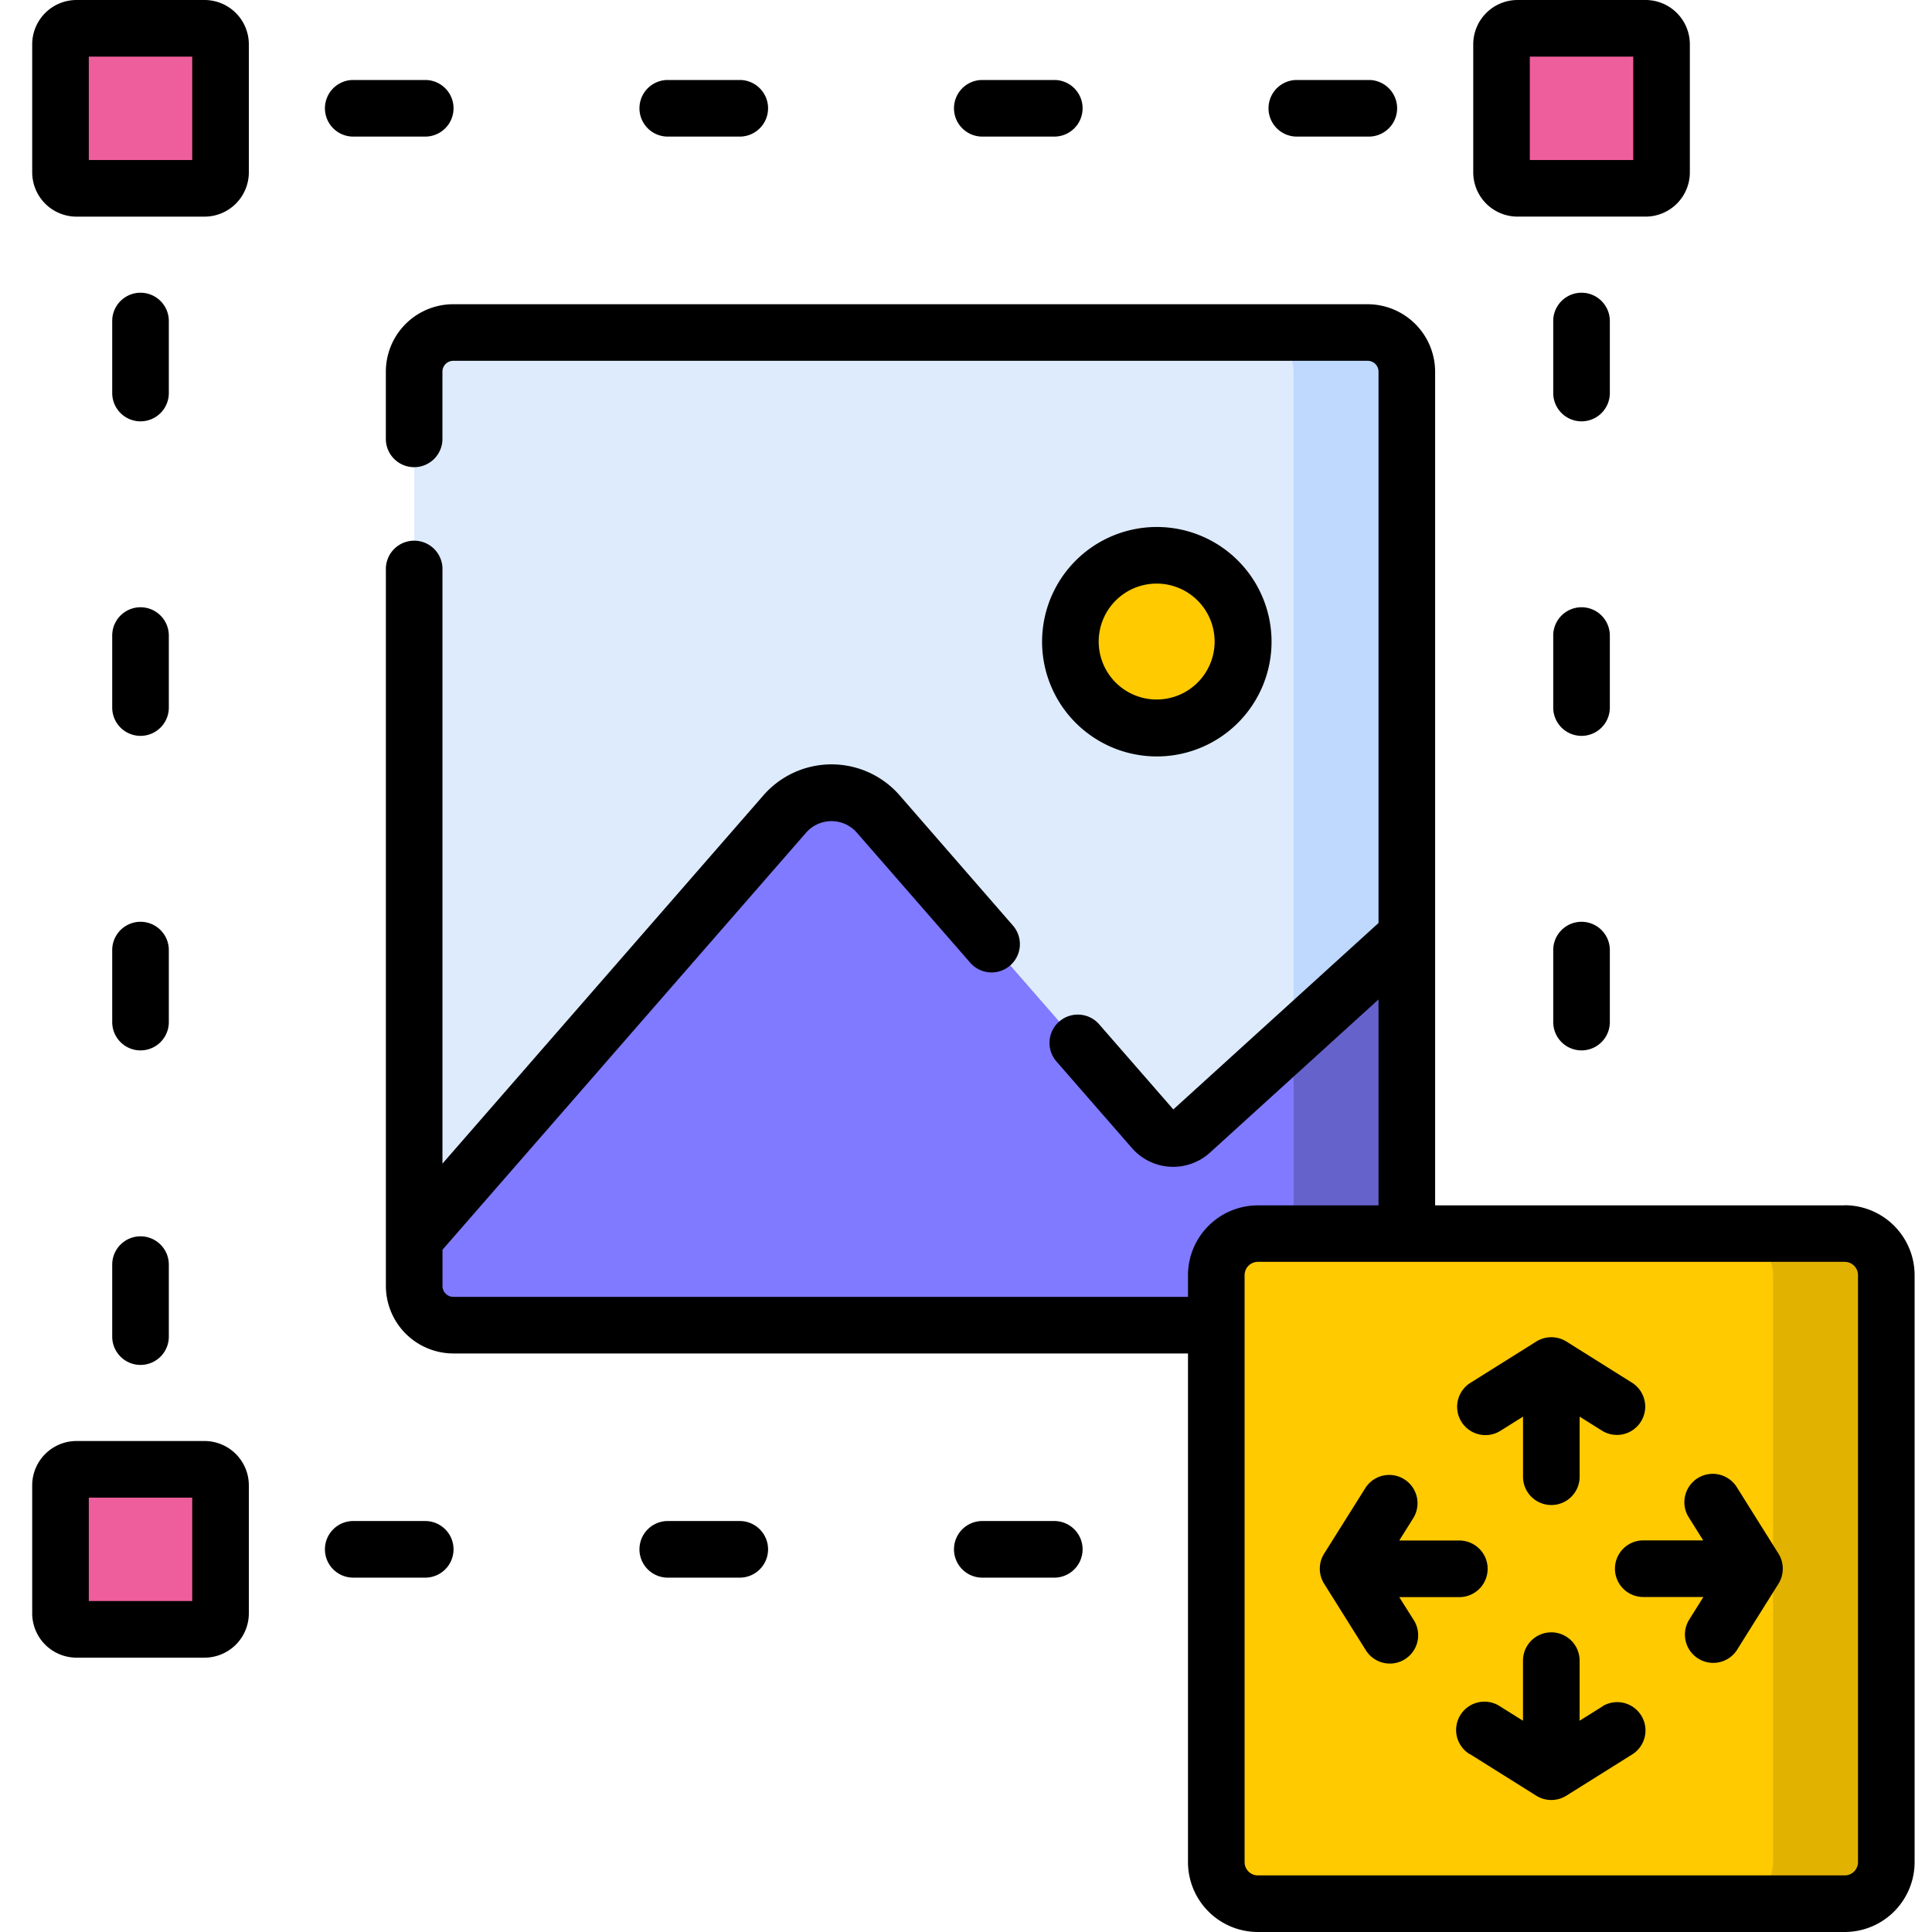 <svg xmlns="http://www.w3.org/2000/svg" xmlns:xlink="http://www.w3.org/1999/xlink" width="60" height="60" viewBox="0 0 60 60">
  <defs>
    <clipPath id="clip-path">
      <rect id="Rectángulo_402800" data-name="Rectángulo 402800" width="58.46" height="60" fill="none"/>
    </clipPath>
  </defs>
  <g id="Grupo_1102727" data-name="Grupo 1102727" transform="translate(-769.667 -2698)">
    <rect id="Rectángulo_402780" data-name="Rectángulo 402780" width="60" height="60" transform="translate(769.667 2698)" fill="none"/>
    <g id="Grupo_1102720" data-name="Grupo 1102720" transform="translate(770.667 2698)">
      <g id="Grupo_1102719" data-name="Grupo 1102719" clip-path="url(#clip-path)">
        <rect id="Rectángulo_402796" data-name="Rectángulo 402796" width="30.827" height="30.827" rx="1.214" transform="translate(11.863 10.326)" fill="#ddebfd"/>
        <path id="Trazado_875347" data-name="Trazado 875347" d="M41.476,10.326H37.96a1.214,1.214,0,0,1,1.214,1.214v28.4a1.213,1.213,0,0,1-1.214,1.214h3.516a1.213,1.213,0,0,0,1.214-1.214V11.54a1.214,1.214,0,0,0-1.214-1.214" fill="#bed9fd"/>
        <path id="Trazado_875348" data-name="Trazado 875348" d="M34.926,17.245a2.684,2.684,0,1,1-2.684,2.684,2.684,2.684,0,0,1,2.684-2.684" fill="#ffca00"/>
        <path id="Trazado_875349" data-name="Trazado 875349" d="M34.819,35.08l-8.542-9.8a1.928,1.928,0,0,0-2.906,0l-11.508,13.2V39.94a1.214,1.214,0,0,0,1.214,1.214h28.4A1.214,1.214,0,0,0,42.69,39.94V29.053l-6.708,6.094a.815.815,0,0,1-1.152-.055l-.011-.012" fill="#7f7aff"/>
        <path id="Trazado_875350" data-name="Trazado 875350" d="M39.175,32.247v7.692a1.214,1.214,0,0,1-1.214,1.214h3.516a1.216,1.216,0,0,0,1.214-1.214V29.052Z" fill="#6662cc"/>
        <rect id="Rectángulo_402797" data-name="Rectángulo 402797" width="4.97" height="4.97" rx="0.497" transform="translate(0.879 0.879)" fill="#ef5e9c"/>
        <path id="Trazado_875351" data-name="Trazado 875351" d="M.879,46.128V50.1a.5.5,0,0,0,.5.5H5.352a.5.5,0,0,0,.5-.5V46.128a.5.5,0,0,0-.5-.5H1.376a.5.5,0,0,0-.5.5" fill="#ef5e9c"/>
        <rect id="Rectángulo_402798" data-name="Rectángulo 402798" width="4.969" height="4.97" rx="0.497" transform="translate(45.632 0.879)" fill="#ef5e9c"/>
        <rect id="Rectángulo_402799" data-name="Rectángulo 402799" width="20.808" height="20.808" rx="1.291" transform="translate(36.773 38.313)" fill="#ffca00"/>
        <path id="Trazado_875352" data-name="Trazado 875352" d="M56.29,38.313H52.774A1.291,1.291,0,0,1,54.065,39.6V57.83a1.29,1.29,0,0,1-1.291,1.291H56.29a1.291,1.291,0,0,0,1.291-1.291V39.6a1.291,1.291,0,0,0-1.291-1.291" fill="#e1b200"/>
        <path id="Trazado_875353" data-name="Trazado 875353" d="M34.926,23.492a3.563,3.563,0,1,0-3.563-3.562,3.563,3.563,0,0,0,3.563,3.562m0-5.368a1.8,1.8,0,1,1-1.805,1.805,1.8,1.8,0,0,1,1.805-1.805"/>
        <path id="Trazado_875354" data-name="Trazado 875354" d="M5.352,0H1.376A1.378,1.378,0,0,0,0,1.376V5.352A1.378,1.378,0,0,0,1.376,6.728H5.352A1.378,1.378,0,0,0,6.728,5.352V1.376A1.378,1.378,0,0,0,5.352,0M4.97,4.97H1.758V1.758H4.97Z"/>
        <path id="Trazado_875355" data-name="Trazado 875355" d="M5.352,44.752H1.376A1.378,1.378,0,0,0,0,46.128V50.1A1.378,1.378,0,0,0,1.376,51.48H5.352A1.378,1.378,0,0,0,6.728,50.1V46.128a1.378,1.378,0,0,0-1.376-1.376m-.382,4.97H1.758V46.51H4.97Z"/>
        <path id="Trazado_875356" data-name="Trazado 875356" d="M46.129,6.727H50.1A1.376,1.376,0,0,0,51.48,5.352V1.376A1.377,1.377,0,0,0,50.1,0H46.129a1.377,1.377,0,0,0-1.376,1.376V5.352a1.376,1.376,0,0,0,1.376,1.375m.381-4.969h3.212V4.97H46.51Z"/>
        <path id="Trazado_875357" data-name="Trazado 875357" d="M31.742,47.237H29.506a.879.879,0,1,0,0,1.758h2.236a.879.879,0,0,0,0-1.758"/>
        <path id="Trazado_875358" data-name="Trazado 875358" d="M21.974,47.237H19.738a.879.879,0,1,0,0,1.758h2.236a.879.879,0,1,0,0-1.758Z"/>
        <path id="Trazado_875359" data-name="Trazado 875359" d="M12.206,47.237H9.97a.879.879,0,1,0,0,1.758h2.236a.879.879,0,1,0,0-1.758Z"/>
        <path id="Trazado_875360" data-name="Trazado 875360" d="M39.274,4.242H41.51a.879.879,0,1,0,0-1.758H39.274a.879.879,0,0,0,0,1.758"/>
        <path id="Trazado_875361" data-name="Trazado 875361" d="M29.506,4.242h2.236a.879.879,0,0,0,0-1.758H29.506a.879.879,0,0,0,0,1.758"/>
        <path id="Trazado_875362" data-name="Trazado 875362" d="M19.738,4.242h2.236a.879.879,0,0,0,0-1.758H19.738a.879.879,0,1,0,0,1.758"/>
        <path id="Trazado_875363" data-name="Trazado 875363" d="M9.97,4.242h2.236a.879.879,0,0,0,0-1.758H9.97a.879.879,0,1,0,0,1.758"/>
        <path id="Trazado_875364" data-name="Trazado 875364" d="M2.485,41.51a.879.879,0,1,0,1.758,0V39.274a.879.879,0,0,0-1.758,0Z"/>
        <path id="Trazado_875365" data-name="Trazado 875365" d="M2.485,31.742a.879.879,0,0,0,1.758,0V29.506a.879.879,0,0,0-1.758,0Z"/>
        <path id="Trazado_875366" data-name="Trazado 875366" d="M2.485,21.974a.879.879,0,0,0,1.758,0V19.738a.879.879,0,1,0-1.758,0Z"/>
        <path id="Trazado_875367" data-name="Trazado 875367" d="M3.364,13.085a.879.879,0,0,0,.879-.879V9.97a.879.879,0,1,0-1.758,0v2.236a.879.879,0,0,0,.879.879"/>
        <path id="Trazado_875368" data-name="Trazado 875368" d="M48.116,28.627a.879.879,0,0,0-.879.879v2.236a.879.879,0,0,0,1.758,0V29.506a.879.879,0,0,0-.879-.879"/>
        <path id="Trazado_875369" data-name="Trazado 875369" d="M48.995,19.738a.879.879,0,1,0-1.758,0v2.236a.879.879,0,1,0,1.758,0Z"/>
        <path id="Trazado_875370" data-name="Trazado 875370" d="M48.995,9.97a.879.879,0,1,0-1.758,0v2.236a.879.879,0,1,0,1.758,0Z"/>
        <path id="Trazado_875371" data-name="Trazado 875371" d="M56.29,37.434H43.569V11.541a2.1,2.1,0,0,0-2.093-2.093h-28.4a2.094,2.094,0,0,0-2.093,2.093V13.6a.879.879,0,1,0,1.757,0V11.541a.338.338,0,0,1,.336-.336h28.4a.337.337,0,0,1,.335.336V28.665l-6.372,5.789-2.294-2.632a.879.879,0,1,0-1.325,1.155l2.336,2.68a1.7,1.7,0,0,0,2.391.165l.027-.024,5.237-4.759v6.395H38.064a2.172,2.172,0,0,0-2.17,2.17v.671H13.077a.337.337,0,0,1-.335-.336V38.812L24.033,25.86a1.047,1.047,0,0,1,1.478-.1.911.911,0,0,1,.1.1l3.511,4.027a.879.879,0,1,0,1.325-1.155L26.939,24.7a2.806,2.806,0,0,0-3.959-.271,2.773,2.773,0,0,0-.271.271L12.741,36.137V17.7a.879.879,0,1,0-1.757,0V39.94a2.1,2.1,0,0,0,2.092,2.093H35.894v15.8A2.172,2.172,0,0,0,38.064,60H56.29a2.173,2.173,0,0,0,2.17-2.17V39.6a2.174,2.174,0,0,0-2.17-2.17m.412,20.4a.412.412,0,0,1-.412.412H38.064a.412.412,0,0,1-.412-.412V39.6a.413.413,0,0,1,.412-.412H56.29a.413.413,0,0,1,.412.412Z"/>
        <path id="Trazado_875372" data-name="Trazado 875372" d="M45.585,44.443l.714-.448v1.866a.879.879,0,1,0,1.758,0V43.995l.714.448a.879.879,0,0,0,.933-1.489l-2.059-1.292a.884.884,0,0,0-.934,0l-2.06,1.292a.879.879,0,0,0,.934,1.489"/>
        <path id="Trazado_875373" data-name="Trazado 875373" d="M48.77,52.992l-.714.447V51.573a.879.879,0,1,0-1.758,0v1.866l-.714-.447a.879.879,0,1,0-.942,1.484l.009,0,2.059,1.291a.884.884,0,0,0,.934,0l2.06-1.291a.879.879,0,0,0-.934-1.489Z"/>
        <path id="Trazado_875374" data-name="Trazado 875374" d="M54.232,48.25l-1.291-2.06a.879.879,0,0,0-1.5.925l.006.009.447.714H50.033a.879.879,0,1,0,0,1.758H51.9l-.447.714a.879.879,0,0,0,1.479.949l.01-.016,1.291-2.06A.882.882,0,0,0,54.232,48.25Z"/>
        <path id="Trazado_875375" data-name="Trazado 875375" d="M42.455,49.6h1.866a.879.879,0,1,0,0-1.758H42.455l.447-.714a.879.879,0,0,0-1.489-.933L40.122,48.25a.879.879,0,0,0,0,.934l1.291,2.059a.879.879,0,1,0,1.5-.918l-.01-.015Z"/>
      </g>
    </g>
  </g>
</svg>
